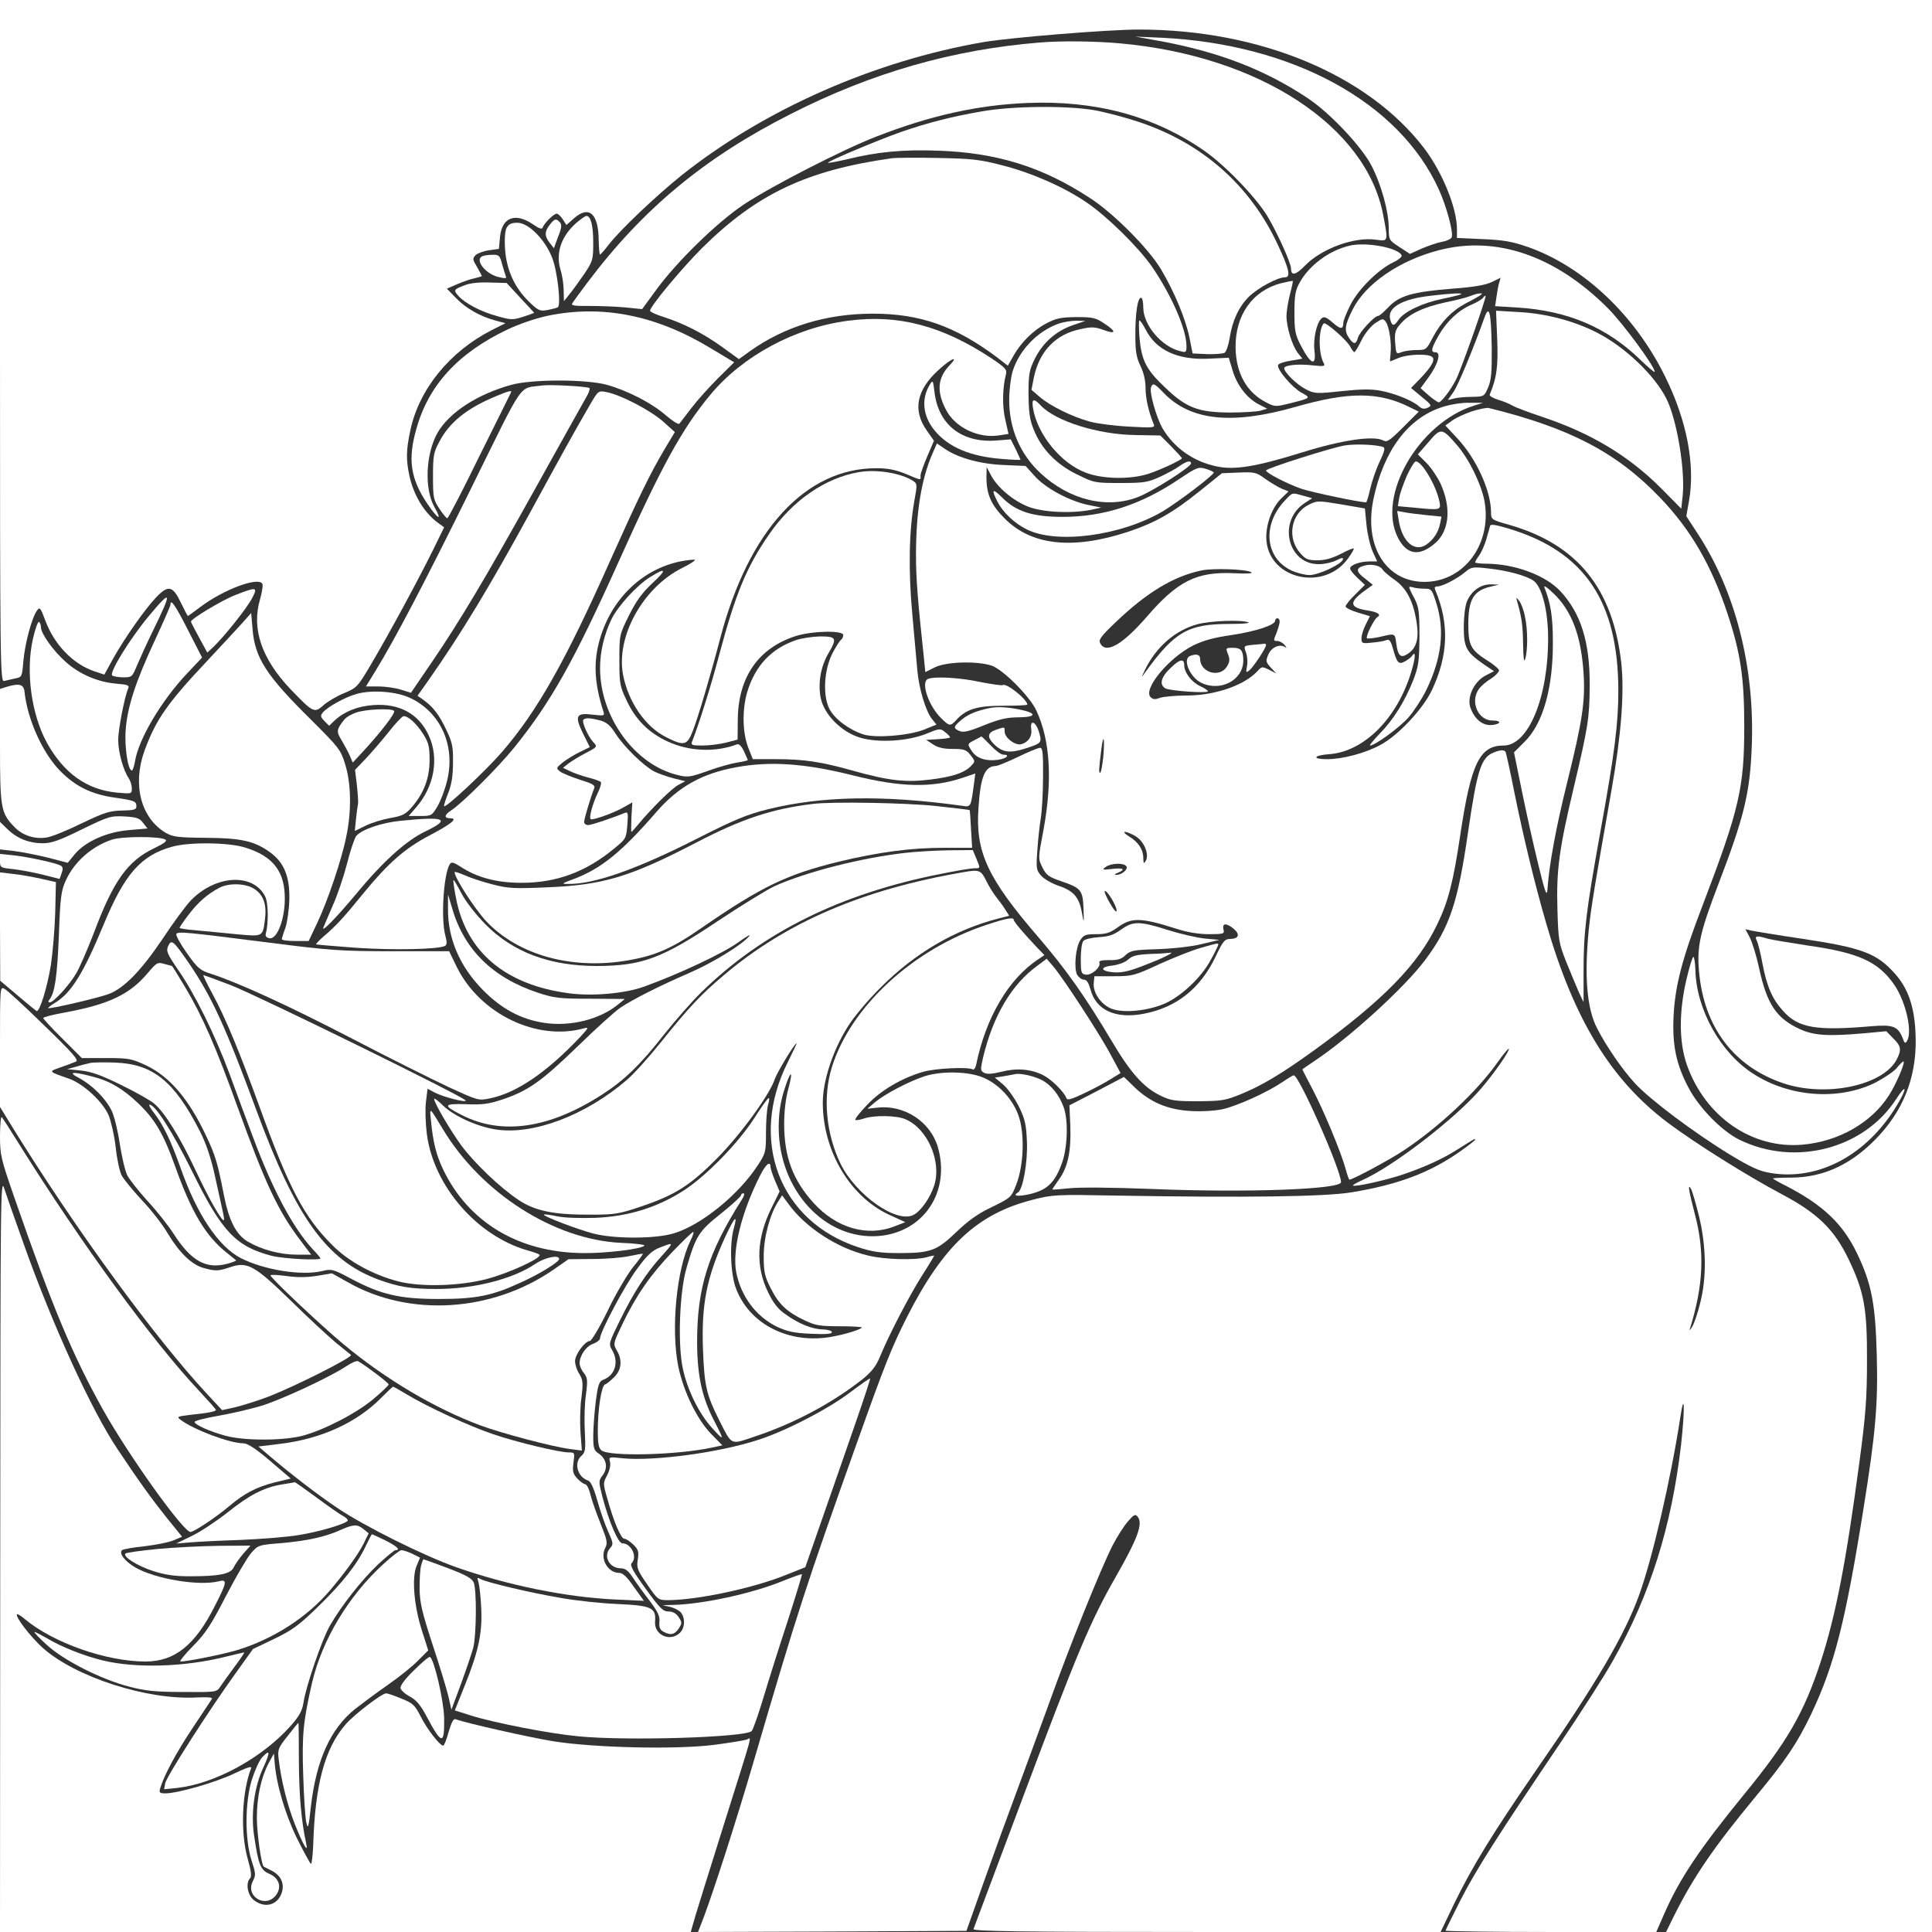 <?xml version="1.0" ?><!DOCTYPE svg  PUBLIC '-//W3C//DTD SVG 20010904//EN'  'http://www.w3.org/TR/2001/REC-SVG-20010904/DTD/svg10.dtd'><svg height="850pt" preserveAspectRatio="xMidYMid meet" version="1.0" viewBox="0 0 850 850" width="850pt" xmlns="http://www.w3.org/2000/svg">
<rect x="0" y="0" width="850" height="850" fill="#333333" stroke="none"/>
<g fill="#ffffff" stroke="none" transform="translate(0,850) scale(0.1,-0.1)">
<path d="M0 6999 c0 -1424 1 -1500 18 -1495 9 2 31 7 48 11 31 6 31 7 37 78 7 77 37 190 60 221 12 17 15 13 36 -43 39 -106 121 -192 215 -224 l45 -15 39 71 c48 86 140 218 190 270 52 54 72 50 107 -23 16 -33 30 -60 32 -60 1 0 26 18 55 40 101 76 253 133 272 102 4 -6 -1 -37 -10 -69 -38 -130 7 -261 134 -395 100 -104 105 -107 146 -70 18 16 59 40 91 53 55 23 59 27 119 129 74 125 205 366 272 502 l48 98 -22 16 c-63 44 -112 123 -131 212 -15 70 -14 112 4 197 38 182 173 348 359 443 l60 30 -45 12 c-67 18 -130 54 -173 99 l-40 41 46 20 c26 11 60 23 77 26 17 4 31 8 31 10 0 1 -10 19 -21 39 -20 33 -21 38 -6 53 9 8 36 18 59 21 l43 6 5 54 c9 85 67 107 145 54 29 -20 40 -23 43 -13 7 19 49 60 61 60 6 0 18 -11 27 -25 l16 -25 35 31 c65 56 106 19 107 -98 1 -35 3 -63 6 -63 3 1 21 21 40 46 50 64 207 213 319 303 365 290 848 503 1329 586 120 20 546 55 683 55 532 0 1009 -199 1256 -524 80 -106 143 -262 143 -354 l0 -39 113 -5 c91 -4 128 -10 200 -35 242 -85 469 -298 602 -568 96 -193 134 -389 106 -549 l-12 -67 47 -72 c169 -256 255 -592 241 -942 -8 -206 -34 -311 -148 -608 -79 -207 -94 -271 -84 -380 21 -245 152 -419 371 -493 187 -63 439 -10 499 105 22 43 19 59 -16 93 l-30 31 -97 -9 c-159 -14 -221 -10 -283 18 -104 48 -145 109 -180 270 -11 51 -29 110 -40 132 l-20 38 25 -6 c14 -3 115 -20 224 -36 266 -40 330 -64 411 -156 55 -63 82 -139 88 -250 11 -180 -42 -331 -158 -458 -116 -126 -243 -187 -391 -187 -43 0 -78 -2 -78 -4 0 -1 28 -18 63 -35 159 -83 245 -165 307 -294 64 -133 81 -221 87 -446 6 -216 -5 -344 -58 -675 -80 -501 -128 -689 -229 -903 -63 -132 -113 -206 -244 -364 -183 -221 -274 -353 -360 -525 l-36 -73 585 0 585 0 0 4250 0 4250 -4250 0 -4250 0 0 -1501z" id="1"/>
<path d="M5095 8321 c264 -48 470 -127 660 -254 96 -64 234 -210 278 -294 44 -84 77 -204 77 -278 0 -50 1 -52 47 -82 l46 -30 51 23 c28 12 68 26 89 30 21 3 41 13 44 20 8 21 -23 137 -57 211 -174 383 -642 639 -1220 667 l-115 5 100 -18z" id="2"/>
<path d="M4575 8313 c-382 -31 -737 -132 -1095 -314 -380 -192 -652 -418 -897 -744 -33 -44 -63 -85 -66 -91 -5 -8 15 -11 71 -10 42 0 113 -2 157 -6 l80 -8 60 82 c92 127 273 303 390 380 123 81 431 239 580 297 239 93 446 139 666 148 299 12 555 -57 774 -208 92 -63 229 -205 281 -290 43 -72 104 -206 104 -231 0 -33 21 -29 63 15 73 74 218 127 313 112 52 -7 52 -8 29 111 -75 390 -546 698 -1155 753 -107 10 -262 12 -355 4z" id="3"/>
<path d="M4320 8010 c-130 -22 -242 -51 -357 -91 -105 -37 -325 -130 -320 -135 2 -2 39 5 83 15 132 33 249 44 404 38 256 -9 456 -71 665 -208 103 -66 259 -223 313 -314 59 -99 108 -218 125 -300 l14 -70 64 -3 c35 -1 70 2 77 6 7 5 17 34 22 65 12 77 40 137 85 182 39 38 125 85 159 85 26 0 17 39 -33 145 -122 261 -332 446 -612 539 -57 19 -144 42 -193 51 -121 21 -360 19 -496 -5z" id="4"/>
<path d="M3925 7804 c-376 -53 -595 -157 -835 -394 -91 -91 -230 -258 -230 -277 0 -5 26 -17 58 -27 88 -28 175 -72 257 -131 l76 -55 47 34 c154 110 338 166 543 166 207 0 362 -55 544 -191 l49 -38 24 42 c33 60 89 115 147 145 42 22 63 26 131 27 71 0 85 -3 122 -28 55 -36 53 -49 -2 -29 -38 14 -54 15 -102 4 -109 -22 -181 -97 -205 -211 l-11 -56 36 -31 c46 -40 144 -88 221 -109 33 -9 111 -19 174 -22 109 -6 114 -5 106 13 -22 54 -35 112 -35 157 0 32 -8 67 -22 96 -18 37 -23 63 -23 136 0 98 10 165 25 165 6 0 10 -19 10 -43 0 -77 81 -173 163 -192 25 -7 27 -5 27 22 0 74 -65 223 -152 350 -59 85 -197 221 -287 282 -98 67 -240 130 -369 163 -104 27 -136 30 -287 33 -93 2 -183 1 -200 -1z" id="5"/>
<path d="M2535 7519 c-66 -59 -91 -132 -69 -206 8 -25 14 -67 14 -92 l1 -46 24 30 c14 17 43 57 65 89 38 57 40 63 40 138 0 77 -11 118 -30 118 -5 0 -25 -14 -45 -31z" id="6"/>
<path d="M2421 7514 c-26 -32 -26 -52 -3 -82 l19 -24 16 44 c21 53 21 62 3 77 -11 9 -18 6 -35 -15z" id="7"/>
<path d="M2229 7498 c-7 -13 -10 -49 -7 -93 6 -91 41 -169 103 -230 43 -42 50 -45 84 -39 20 4 40 9 45 12 15 9 -1 155 -24 216 -31 82 -105 156 -154 156 -26 0 -38 -6 -47 -22z" id="8"/>
<path d="M5937 7419 c-90 -21 -179 -88 -220 -164 -18 -32 -22 -57 -22 -130 0 -79 3 -97 28 -145 44 -85 69 -94 60 -22 -6 52 10 123 31 141 11 10 21 6 49 -18 35 -31 47 -31 47 -1 0 9 14 44 31 78 34 68 122 156 189 188 22 10 38 24 37 29 -10 34 -156 62 -230 44z" id="9"/>
<path d="M6330 7399 c-174 -45 -323 -148 -379 -261 -35 -69 -38 -94 -15 -126 19 -28 30 -28 38 1 6 25 73 97 89 97 6 0 26 18 46 39 47 50 105 67 281 81 96 7 145 16 173 29 l39 19 -6 -21 c-4 -12 -9 -40 -12 -63 l-6 -41 98 -6 c222 -14 394 -87 542 -231 34 -33 62 -56 62 -52 0 24 -137 210 -205 279 -231 232 -493 322 -745 256z" id="10"/>
<path d="M2123 7373 c-36 -14 10 -76 67 -91 31 -8 40 -7 36 1 -3 7 -10 31 -17 55 -10 38 -14 42 -43 41 -17 0 -37 -3 -43 -6z" id="11"/>
<path d="M5636 7254 c-126 -33 -202 -141 -200 -284 2 -113 49 -197 136 -241 36 -19 41 -19 101 -4 96 24 96 24 52 48 -42 24 -108 102 -102 121 2 6 27 15 55 19 l52 9 -20 25 c-25 32 -50 114 -50 163 0 20 7 62 15 94 9 33 14 60 13 60 -2 1 -25 -4 -52 -10z" id="12"/>
<path d="M2047 7246 c-51 -19 -53 -22 -31 -47 30 -34 101 -71 172 -90 60 -17 68 -17 113 -3 27 9 49 17 49 18 0 0 -27 30 -61 66 l-60 65 -72 2 c-44 2 -87 -2 -110 -11z" id="13"/>
<path d="M6296 7199 c-127 -14 -193 -52 -180 -103 8 -32 17 -33 37 -3 23 35 104 74 192 92 44 9 81 18 84 21 6 6 -50 3 -133 -7z" id="14"/>
<path d="M6470 7198 c-14 -6 -65 -19 -114 -29 -96 -21 -160 -52 -197 -97 -20 -23 -24 -37 -21 -79 4 -50 4 -52 29 -42 13 5 43 9 66 9 41 0 43 2 70 54 36 69 85 119 145 151 26 13 54 29 62 34 13 10 13 11 0 10 -8 0 -26 -5 -40 -11z" id="15"/>
<path d="M6525 7190 c-4 -6 -26 -20 -50 -30 -58 -25 -109 -72 -145 -135 -34 -60 -37 -75 -14 -75 26 0 10 -54 -31 -110 l-35 -48 35 -31 c20 -17 40 -31 45 -31 11 0 52 53 76 100 22 43 135 363 130 368 -2 2 -7 -2 -11 -8z" id="16"/>
<path d="M6531 7103 c-47 -132 -115 -297 -136 -327 l-25 -36 28 7 c15 4 51 7 79 7 52 1 53 2 70 41 14 33 17 66 16 178 -3 154 -11 189 -32 130z" id="17"/>
<path d="M2406 7110 c-51 -11 -126 -37 -174 -60 -218 -104 -348 -246 -401 -440 -37 -131 -25 -215 47 -323 48 -72 71 -84 33 -17 -45 80 -38 234 14 326 52 90 176 170 325 211 91 25 328 25 420 0 92 -26 197 -80 258 -133 30 -26 57 -43 61 -38 4 5 28 36 53 69 25 33 78 92 117 131 l71 70 -105 63 c-240 145 -478 192 -719 141z" id="18"/>
<path d="M6587 7009 c5 -118 -2 -173 -33 -245 -2 -6 15 -16 38 -23 24 -7 52 -19 63 -26 12 -7 70 -29 130 -49 216 -72 383 -173 526 -317 l86 -87 6 57 c12 113 -26 338 -72 428 -52 102 -178 223 -300 287 -99 52 -228 87 -348 93 l-101 6 5 -124z" id="19"/>
<path d="M3732 7089 c-234 -30 -465 -155 -607 -326 -126 -152 -215 -315 -405 -738 -195 -434 -296 -613 -456 -812 -72 -89 -231 -248 -280 -279 -30 -20 -31 -34 -3 -34 36 0 5 -25 -94 -77 -106 -56 -180 -121 -288 -253 -88 -108 -118 -141 -173 -188 -21 -18 -37 -35 -35 -37 2 -1 82 -8 178 -15 164 -11 364 -7 390 9 7 5 8 17 1 42 -21 71 -9 273 19 317 7 11 16 9 47 -11 73 -48 159 -71 269 -71 152 0 281 47 405 149 54 44 55 46 60 105 4 51 3 59 -10 54 -50 -21 -148 -54 -162 -54 -10 0 -18 6 -18 14 0 14 30 113 44 147 6 14 -6 21 -61 38 -37 12 -77 28 -88 36 -19 15 -19 16 10 40 17 13 50 34 75 46 l45 22 -29 58 c-39 79 -32 94 40 85 54 -6 55 -6 48 16 -38 119 -43 208 -19 301 48 185 185 321 358 357 32 6 61 9 64 7 3 -3 -23 -20 -58 -37 -171 -87 -289 -300 -258 -468 23 -120 98 -230 191 -276 78 -39 91 -36 116 28 25 65 79 248 121 409 125 475 375 747 686 747 51 0 86 -7 130 -25 72 -30 65 -29 65 -7 0 9 14 48 30 85 l29 68 -31 44 c-64 90 -46 180 53 269 55 50 89 63 47 19 -53 -55 -58 -115 -17 -194 40 -80 145 -130 238 -114 l38 6 -14 62 c-14 58 -13 139 3 201 5 20 -4 29 -63 69 -218 144 -411 195 -631 166z" id="20"/>
<path d="M6050 7078 c-20 -14 -45 -45 -60 -75 -14 -29 -28 -52 -31 -52 -3 -1 -12 11 -19 25 -16 29 -108 109 -116 101 -23 -23 -24 -127 -2 -171 10 -18 7 -19 -51 -13 -63 7 -121 0 -121 -13 0 -18 55 -72 94 -92 39 -20 46 -21 157 -9 84 9 131 10 173 2 63 -12 140 -43 168 -68 13 -12 24 -14 39 -7 20 9 18 12 -26 48 l-47 39 40 41 c52 54 69 86 51 97 -22 14 -107 10 -146 -6 -19 -8 -36 -15 -37 -15 -1 0 0 16 2 35 5 46 -6 118 -21 139 -12 16 -15 15 -47 -6z" id="21"/>
<path d="M4657 7076 c-94 -34 -173 -117 -202 -210 -8 -27 -15 -84 -15 -126 0 -126 48 -238 137 -321 128 -120 296 -160 434 -104 64 26 229 131 229 146 0 15 -20 10 -50 -11 -16 -12 -55 -33 -87 -48 -53 -24 -69 -27 -174 -27 -113 0 -116 1 -191 38 -91 44 -157 113 -190 197 -18 43 -22 76 -23 155 0 90 3 106 28 157 35 70 92 121 166 147 l56 19 -40 1 c-22 0 -57 -6 -78 -13z" id="22"/>
<path d="M5013 7017 c9 -102 29 -142 110 -219 95 -92 147 -112 287 -113 58 0 119 4 135 8 l30 9 -37 19 c-51 26 -96 84 -115 149 l-17 56 -87 -4 c-137 -7 -233 37 -279 129 -11 21 -23 39 -27 39 -3 0 -3 -33 0 -73z" id="23"/>
<path d="M4091 6808 c-39 -63 -31 -139 21 -202 61 -74 157 -114 294 -125 46 -4 84 -5 84 -4 0 1 -10 22 -21 46 l-22 44 -63 -5 c-153 -12 -257 70 -273 216 -6 49 -7 51 -20 30z" id="24"/>
<path d="M2385 6804 c-106 -15 -73 33 -312 -452 -205 -416 -335 -664 -423 -807 l-40 -65 54 0 c29 0 73 -6 99 -14 l45 -14 90 132 c128 188 234 366 460 772 110 198 209 375 221 396 12 20 18 38 14 41 -12 7 -173 16 -208 11z" id="25"/>
<path d="M5064 6796 c-8 -22 24 -135 51 -181 51 -86 136 -146 238 -167 79 -17 174 -1 377 62 173 54 314 75 356 52 16 -9 29 0 87 58 l69 69 -39 19 c-137 69 -269 69 -503 2 -280 -80 -461 -61 -579 60 -42 44 -49 47 -57 26z" id="26"/>
<path d="M2180 6756 c-127 -53 -203 -114 -248 -201 -24 -44 -27 -61 -27 -151 0 -93 2 -103 28 -142 15 -23 31 -42 35 -42 4 0 68 123 141 273 74 149 137 275 139 280 6 11 -9 8 -68 -17z" id="27"/>
<path d="M2592 6713 c-65 -112 -122 -215 -257 -463 -178 -326 -304 -535 -450 -743 l-48 -68 24 -17 c43 -30 71 -66 102 -132 27 -56 31 -75 30 -145 0 -57 -6 -96 -21 -134 -12 -30 -20 -56 -18 -58 8 -8 186 159 254 238 155 179 279 398 480 850 123 274 171 373 236 483 l45 75 -51 46 c-55 49 -189 119 -250 130 -36 7 -36 7 -76 -62z" id="28"/>
<path d="M4545 6703 c20 -116 123 -242 233 -283 74 -28 195 -30 273 -5 53 17 149 62 149 69 0 2 -21 25 -47 52 l-48 48 -110 2 c-164 2 -351 61 -416 130 -32 34 -41 30 -34 -13z" id="29"/>
<path d="M6345 6709 c-150 -48 -257 -191 -302 -403 -44 -207 54 -366 224 -366 174 0 298 167 264 356 -14 74 -68 185 -122 247 -65 75 -70 76 -124 12 l-47 -54 37 -37 c21 -21 48 -61 62 -90 49 -107 40 -208 -22 -263 -70 -61 -126 -53 -165 24 -93 184 92 504 334 580 l41 13 -60 0 c-33 1 -87 -8 -120 -19z" id="30"/>
<path d="M6478 6691 c-31 -10 -70 -28 -87 -40 l-32 -23 53 -57 c84 -90 148 -231 148 -326 0 -31 2 -32 83 -55 297 -86 453 -279 490 -607 14 -128 0 -314 -42 -553 -75 -426 -91 -522 -101 -619 -20 -206 -9 -348 37 -436 40 -78 110 -180 166 -241 65 -71 261 -218 415 -312 97 -59 133 -75 184 -83 210 -34 422 80 553 297 47 78 45 102 -3 28 -142 -219 -446 -298 -690 -178 -77 38 -178 141 -224 230 -54 103 -71 186 -65 314 7 134 37 251 129 490 161 422 182 515 182 785 0 212 -16 322 -74 496 -70 211 -161 368 -295 508 -191 200 -398 308 -755 396 -8 2 -40 -4 -72 -14z" id="31"/>
<path d="M4101 6501 c-48 -112 -71 -257 -71 -443 0 -101 7 -195 36 -464 l5 -51 42 21 c50 25 187 29 251 7 49 -17 166 -134 195 -196 62 -132 72 -307 32 -526 -24 -125 -24 -127 -5 -165 17 -34 27 -42 83 -61 87 -30 95 -39 98 -120 2 -67 2 -68 -7 -19 -12 68 -36 96 -100 118 -30 10 -66 30 -79 45 -22 25 -23 32 -17 113 3 47 10 110 15 140 5 30 10 112 10 183 1 104 -2 127 -13 127 -8 0 -52 -18 -97 -40 -46 -22 -90 -40 -98 -40 -48 -1 -67 -46 -76 -183 -14 -195 38 -309 265 -572 121 -141 205 -260 321 -455 83 -140 140 -204 214 -240 45 -22 63 -25 165 -25 106 1 121 3 191 32 91 37 179 90 319 191 304 220 460 379 544 557 48 99 70 186 101 394 47 313 85 391 190 391 109 0 197 211 196 474 0 118 -27 225 -64 251 -31 22 -114 45 -199 54 -68 8 -75 7 -102 -16 -36 -30 -100 -63 -122 -63 -12 0 -14 -5 -9 -17 62 -147 57 -287 -16 -441 -40 -83 -149 -199 -227 -240 -67 -36 -165 -62 -234 -62 -68 0 -59 17 10 22 153 11 299 157 361 362 19 63 21 97 3 70 -4 -6 -18 -17 -31 -24 -28 -15 -35 -7 -53 58 -9 32 -16 41 -28 36 -8 -4 -36 -9 -62 -11 -45 -5 -48 -4 -48 19 0 13 8 40 19 61 l18 36 -53 16 c-30 9 -54 21 -54 27 0 6 19 30 43 53 l42 42 -32 30 c-18 17 -33 35 -33 42 0 15 43 31 85 31 l34 0 -20 44 c-11 25 -23 77 -27 117 l-7 72 -104 18 c-103 17 -106 17 -144 -2 -78 -40 -96 -146 -36 -213 23 -27 34 -31 76 -31 33 0 64 9 102 28 29 16 55 26 57 24 2 -2 -9 -22 -26 -45 -104 -143 -341 -92 -358 77 -6 65 21 143 63 186 l34 33 -30 12 c-16 7 -49 27 -72 43 -39 29 -47 31 -117 28 l-74 -3 -97 -78 c-119 -96 -197 -140 -314 -179 -245 -81 -427 -61 -545 58 -60 60 -80 107 -80 182 l1 44 19 -36 c28 -54 100 -114 166 -139 64 -24 187 -30 274 -13 l45 10 -60 12 c-83 18 -188 75 -234 128 l-39 43 -93 4 c-105 4 -202 31 -260 70 l-37 25 -21 -48z m1403 -518 c11 -6 -15 -8 -73 -5 -166 8 -250 -34 -386 -192 -107 -123 -179 -164 -204 -117 -9 16 1 30 68 94 136 130 253 201 376 227 48 11 196 6 219 -7z m1046 -66 c-68 -18 -90 -58 -90 -162 0 -95 10 -114 85 -162 25 -15 47 -34 50 -41 2 -6 -13 -23 -34 -37 -22 -13 -46 -34 -55 -47 -39 -55 -3 -138 60 -138 21 0 33 -4 29 -10 -3 -5 -21 -10 -39 -10 -37 0 -70 29 -87 77 -16 47 17 115 67 141 l37 19 -46 31 c-76 53 -87 73 -87 164 0 44 6 93 14 112 19 46 61 76 105 75 l36 -1 -45 -11z m159 -129 c13 -56 13 -151 1 -188 -5 -17 -8 4 -9 65 -1 83 -6 118 -25 185 -7 24 -6 24 8 6 8 -10 20 -40 25 -68z m-1079 -23 c0 -9 -7 -31 -14 -50 -14 -33 -14 -35 3 -35 10 0 25 -8 32 -17 11 -13 11 -15 1 -9 -24 14 -59 -3 -72 -34 -12 -28 -11 -33 11 -57 l24 -26 -31 16 c-30 15 -33 15 -50 -4 -58 -64 -188 -109 -314 -109 -49 0 -101 -5 -116 -10 -21 -8 -31 -8 -42 3 -34 35 79 172 187 227 45 22 91 35 169 46 107 16 192 44 192 63 0 6 5 11 10 11 6 0 10 -7 10 -15z m-138 -3 c10 -4 -26 -7 -80 -7 -186 0 -244 -34 -375 -215 -17 -24 -17 -24 -1 10 49 103 135 178 234 204 57 15 192 20 222 8z m-638 -591 c-4 -39 -10 -71 -14 -71 -6 0 -6 15 6 108 9 71 15 41 8 -37z m142 -350 c38 -23 61 -80 45 -108 -9 -15 -10 -13 -11 12 0 37 -22 71 -64 96 -17 10 -24 19 -16 19 8 0 29 -9 46 -19z m-40 -133 c8 -13 -22 -38 -45 -37 -10 0 -7 4 7 9 36 15 25 23 -25 17 -43 -5 -46 -4 -28 9 23 17 81 19 91 2z m-56 -159 c11 -21 16 -39 10 -39 -8 0 -50 74 -50 87 0 13 23 -15 40 -48z m272 -114 c52 -17 102 -25 148 -25 62 0 68 2 63 19 -7 29 10 32 42 7 32 -26 27 -46 -13 -47 -24 0 -32 -10 -65 -80 -67 -139 -171 -221 -314 -249 -124 -24 -211 15 -235 106 -9 31 -17 44 -30 44 -9 0 -22 10 -29 21 -15 29 -7 121 14 153 15 23 24 26 70 26 43 0 61 6 93 29 61 45 102 45 256 -4z" id="32"/>
<path d="M5513 5663 c-41 -4 -42 -4 -31 -34 6 -17 8 -44 4 -61 -5 -28 -4 -29 11 -17 18 15 73 98 73 111 0 4 -3 7 -7 6 -5 -1 -27 -3 -50 -5z" id="33"/>
<path d="M5403 5621 c9 -23 7 -34 -6 -55 -33 -50 -117 -24 -117 36 0 18 -16 23 -44 12 -35 -13 -1 -94 49 -118 85 -41 185 12 185 98 0 43 -10 56 -45 56 -33 0 -33 -1 -22 -29z" id="34"/>
<path d="M5151 5562 c-44 -41 -52 -75 -23 -91 20 -10 178 -22 186 -13 3 3 -12 13 -33 23 -38 17 -71 60 -71 93 0 30 -20 26 -59 -12z" id="35"/>
<path d="M4932 4410 c-32 -23 -55 -31 -97 -33 -31 -2 -61 -9 -68 -16 -7 -7 -12 -40 -12 -79 0 -61 2 -67 22 -70 25 -4 67 33 60 52 -4 9 9 12 43 12 37 -1 54 4 72 22 22 20 36 23 139 26 65 2 148 11 194 22 l80 19 -66 6 c-36 4 -109 21 -163 38 -122 39 -152 39 -204 1z" id="36"/>
<path d="M5280 4329 c-35 -10 -116 -42 -180 -71 -110 -51 -119 -53 -200 -53 l-85 0 -3 -30 c-4 -42 31 -93 76 -112 48 -20 147 -13 225 17 75 28 173 118 215 199 18 32 32 62 32 65 0 8 -3 7 -80 -15z" id="37"/>
<path d="M5060 4303 c-59 -3 -79 -8 -97 -25 -13 -12 -41 -22 -68 -26 -59 -6 -54 -26 8 -30 35 -2 70 6 139 34 81 31 133 58 103 52 -6 -1 -44 -4 -85 -5z" id="38"/>
<path d="M5915 6540 c-62 -11 -345 -101 -345 -110 0 -11 94 -59 157 -81 46 -15 253 -59 283 -59 3 0 11 26 18 58 7 31 25 85 41 119 22 45 26 63 17 66 -29 11 -124 15 -171 7z" id="39"/>
<path d="M6190 6408 c-15 -35 -31 -79 -34 -99 l-6 -36 67 -6 c122 -12 123 -12 116 26 -14 70 -77 177 -104 177 -6 0 -23 -28 -39 -62z" id="40"/>
<path d="M5189 6393 c-169 -114 -333 -167 -514 -167 -132 0 -204 23 -266 85 -43 43 -49 37 -20 -19 24 -47 74 -94 128 -121 132 -66 413 -29 598 79 67 40 224 159 225 171 0 3 -15 10 -34 16 -33 10 -39 8 -117 -44z" id="41"/>
<path d="M3780 6423 c-149 -25 -294 -125 -397 -275 -98 -142 -146 -257 -218 -526 -37 -141 -93 -317 -120 -384 -6 -16 -1 -18 46 -18 30 0 76 6 104 13 l50 13 1 90 c2 186 92 314 256 366 75 23 208 25 208 4 0 -8 -5 -18 -10 -21 -6 -4 -22 -30 -37 -58 -38 -74 -44 -186 -14 -246 23 -44 85 -91 149 -112 52 -17 196 -6 265 20 l57 23 -20 25 c-27 34 -57 133 -64 213 -3 36 -13 146 -22 245 -18 193 -15 369 9 503 13 71 13 74 -7 87 -54 34 -159 51 -236 38z" id="42"/>
<path d="M5653 6298 c-102 -108 -87 -255 31 -309 23 -10 57 -19 77 -19 40 0 140 47 147 68 3 10 -4 9 -28 -3 -18 -9 -52 -17 -76 -17 -140 -3 -185 192 -62 270 l31 20 -39 11 c-51 14 -46 16 -81 -21z" id="43"/>
<path d="M6154 6209 c15 -92 69 -139 120 -106 32 22 54 54 62 94 l6 30 -69 7 c-37 4 -81 9 -97 13 l-29 5 7 -43z" id="44"/>
<path d="M6556 6187 c-2 -7 -9 -32 -16 -57 -7 -25 -21 -57 -31 -72 -11 -14 -19 -29 -19 -32 0 -3 21 -6 48 -6 127 -1 260 -50 327 -121 90 -97 130 -223 129 -414 -1 -144 -6 -178 -69 -445 -65 -273 -78 -366 -73 -539 4 -139 6 -150 40 -236 20 -49 45 -109 55 -132 l20 -42 0 137 c0 169 11 264 73 607 64 353 80 480 80 628 -1 391 -148 609 -478 710 -59 18 -84 22 -86 14z" id="45"/>
<path d="M6001 6011 c-37 -10 -36 -26 4 -56 l35 -28 -39 -28 c-68 -50 -63 -73 17 -85 44 -7 60 -18 42 -29 -15 -9 -53 -86 -46 -93 4 -3 29 0 57 6 68 16 66 17 72 -29 7 -55 20 -66 50 -46 40 26 51 68 39 143 -15 91 -45 148 -98 184 -24 17 -47 37 -51 44 -10 18 -51 27 -82 17z" id="46"/>
<path d="M2860 5961 c-58 -36 -142 -128 -170 -186 -32 -67 -50 -142 -50 -215 0 -215 153 -425 342 -470 44 -11 55 -9 131 18 46 17 104 33 130 37 26 4 47 9 47 11 0 2 -8 19 -17 39 -11 23 -22 34 -31 30 -95 -36 -211 -31 -305 13 -83 38 -141 96 -180 180 -30 63 -32 74 -32 178 0 110 0 111 42 196 32 64 58 100 103 142 66 61 62 72 -10 27z" id="47"/>
<path d="M6795 5915 c28 -71 37 -130 37 -240 1 -201 -43 -357 -123 -437 l-48 -48 34 -167 c19 -93 51 -238 72 -323 30 -124 38 -147 41 -115 7 108 38 276 87 473 67 270 80 358 72 481 -11 165 -52 274 -133 351 -28 27 -44 37 -39 25z" id="48"/>
<path d="M6200 5916 c0 -4 10 -26 23 -49 19 -37 22 -56 22 -167 -1 -112 -4 -132 -28 -194 -37 -93 -87 -173 -147 -234 -28 -29 -47 -52 -42 -52 21 0 131 80 170 125 23 27 58 80 77 119 67 138 82 260 45 380 -20 64 -22 66 -55 66 -18 0 -40 3 -49 6 -9 3 -16 3 -16 0z" id="49"/>
<path d="M1035 5882 c-61 -24 -195 -105 -195 -117 0 -2 16 -34 36 -70 l36 -66 25 23 c47 44 150 173 172 216 26 50 21 51 -74 14z" id="50"/>
<path d="M655 5790 c-84 -101 -177 -252 -161 -262 6 -4 28 -8 49 -8 37 0 39 2 60 53 12 28 43 97 70 152 86 176 83 186 -18 65z" id="51"/>
<path d="M750 5840 c0 -6 -31 -76 -69 -158 -84 -180 -121 -293 -128 -393 -6 -74 10 -179 27 -179 4 0 10 18 14 41 16 98 116 266 228 385 l67 71 -62 121 c-56 110 -77 140 -77 112z" id="52"/>
<path d="M1066 5759 c-22 -24 -90 -98 -152 -164 -179 -190 -229 -262 -279 -400 -53 -148 -15 -294 94 -359 32 -18 52 -21 176 -22 156 -1 214 -14 282 -63 63 -45 88 -108 86 -207 -1 -45 -9 -101 -17 -125 -9 -24 -16 -47 -16 -51 0 -5 27 -8 59 -8 l59 0 37 78 c46 96 109 282 129 384 23 110 21 231 -5 314 -20 66 -27 74 -149 196 -200 197 -249 274 -259 402 l-6 69 -39 -44z" id="53"/>
<path d="M145 5690 c-33 -144 -7 -334 62 -459 75 -134 175 -205 306 -218 66 -6 67 -6 67 18 0 14 -6 33 -13 44 -25 36 -47 117 -47 169 0 47 28 190 44 227 6 14 -2 17 -51 21 -83 7 -164 42 -224 96 -56 50 -109 125 -109 153 0 10 -4 20 -8 23 -5 3 -17 -30 -27 -74z" id="54"/>
<path d="M3500 5683 c-107 -37 -177 -112 -212 -226 -24 -81 -22 -185 7 -254 l17 -43 102 0 c122 0 197 -11 336 -50 160 -45 234 -53 341 -40 99 12 153 30 182 61 18 19 18 20 -3 47 -19 24 -29 27 -79 27 -40 0 -65 6 -86 20 l-30 20 53 3 c28 2 52 5 52 8 0 3 -10 14 -22 23 -21 17 -24 17 -82 -7 -82 -33 -209 -41 -290 -18 -82 24 -159 100 -175 174 -13 64 -1 139 34 198 39 67 35 74 -37 74 -35 -1 -83 -8 -108 -17z" id="55"/>
<path d="M4083 5513 c-33 -13 1 -116 56 -171 38 -38 42 -38 67 -11 44 49 92 64 207 64 59 0 107 2 107 5 -2 24 -92 96 -108 86 -5 -3 -50 4 -102 14 -87 19 -199 25 -227 13z" id="56"/>
<path d="M32 5479 l-32 -10 0 -250 c0 -276 4 -296 63 -357 36 -38 92 -56 145 -46 20 3 89 31 152 62 100 48 123 55 178 56 51 1 62 4 62 18 0 23 -7 26 -96 39 -100 14 -171 48 -239 117 -77 78 -144 226 -157 347 -3 34 -22 40 -76 24z" id="57"/>
<path d="M1569 5447 c-51 -14 -128 -57 -149 -82 -11 -14 -10 -19 7 -37 l21 -21 24 23 c42 39 100 63 171 68 114 8 199 -38 243 -133 47 -100 25 -226 -56 -318 l-32 -37 51 0 c49 0 51 1 76 43 14 24 33 74 42 112 38 153 -28 301 -162 364 -60 29 -169 37 -236 18z" id="58"/>
<path d="M4345 5383 c-53 -12 -88 -27 -115 -50 -36 -30 -37 -37 -9 -49 17 -8 42 -2 108 25 67 27 101 35 152 35 82 1 82 19 2 35 -57 11 -101 13 -138 4z" id="59"/>
<path d="M1567 5365 c-21 -7 -45 -21 -53 -32 -34 -43 -35 -51 -11 -90 12 -21 29 -51 36 -68 l13 -30 51 55 c74 81 137 162 131 172 -8 13 -125 8 -167 -7z" id="60"/>
<path d="M1708 5277 c-32 -40 -78 -93 -102 -118 l-44 -46 8 -66 c4 -37 7 -75 5 -85 -2 -9 -6 -40 -9 -68 l-5 -50 47 23 c26 13 75 28 109 34 53 9 68 17 94 47 53 61 79 127 79 208 0 60 -4 76 -29 116 -29 45 -66 79 -86 77 -5 0 -36 -32 -67 -72z" id="61"/>
<path d="M2567 5334 c-9 -9 20 -74 43 -99 19 -20 19 -21 -33 -48 -29 -15 -63 -36 -76 -46 l-24 -19 29 -14 c16 -8 52 -21 79 -28 28 -7 53 -16 58 -20 4 -3 -1 -24 -12 -46 -24 -50 -41 -113 -32 -118 9 -6 106 29 148 54 l35 20 -4 -65 c-1 -36 -2 -65 0 -65 2 0 15 15 30 33 58 70 149 160 177 174 l30 16 -53 13 c-29 8 -67 21 -84 30 -46 24 -132 108 -169 165 -23 37 -40 51 -67 59 -42 11 -66 13 -75 4z" id="62"/>
<path d="M4537 5293 c5 -32 -12 -58 -43 -67 -26 -8 -74 28 -74 55 0 22 2 22 -39 8 -37 -13 -39 -32 -7 -64 36 -35 69 -40 134 -19 76 24 77 26 63 74 -14 46 -40 56 -34 13z" id="63"/>
<path d="M4288 5244 c-33 -17 -33 -17 -12 -49 20 -31 62 -45 113 -38 40 5 58 23 24 23 -9 0 -33 18 -54 40 -21 22 -40 40 -41 40 -2 -1 -15 -8 -30 -16z" id="64"/>
<path d="M6571 5189 c-55 -22 -72 -76 -112 -349 -45 -312 -81 -420 -190 -565 -90 -120 -331 -340 -486 -443 -29 -19 -53 -36 -53 -37 0 -2 20 -40 44 -86 48 -91 125 -275 146 -351 7 -27 15 -48 17 -48 14 0 178 88 238 128 157 104 325 262 415 390 24 34 46 60 48 58 6 -7 -61 -104 -120 -173 -111 -131 -387 -344 -524 -405 -25 -11 -44 -22 -41 -24 7 -7 148 24 223 50 96 33 172 68 235 108 76 48 79 50 79 44 0 -3 -28 -25 -62 -49 -135 -96 -276 -149 -483 -183 -118 -19 -463 -24 -1040 -14 -257 5 -274 4 -360 -18 -245 -62 -395 -202 -555 -517 -68 -135 -97 -208 -217 -545 -227 -636 -263 -746 -462 -1426 -72 -246 -169 -546 -214 -667 l-26 -67 590 2 591 3 78 220 c43 121 106 294 140 385 34 91 99 269 145 395 90 251 224 584 279 694 20 39 50 86 68 107 28 32 33 34 44 20 23 -31 -1 -95 -98 -265 -110 -192 -170 -335 -404 -959 -119 -317 -219 -583 -221 -589 -4 -10 205 -13 1025 -13 l1030 0 59 123 c80 165 173 316 367 597 259 374 383 585 447 761 58 159 140 511 181 779 19 129 22 45 4 -117 -42 -359 -135 -657 -299 -948 -33 -60 -138 -224 -232 -363 -278 -412 -369 -555 -439 -691 -36 -71 -66 -132 -66 -135 0 -3 209 -6 464 -6 l463 0 34 78 c68 156 156 287 352 527 191 233 263 358 337 583 67 206 112 439 171 882 27 201 33 280 33 440 1 233 -12 306 -81 450 -63 131 -137 203 -294 286 -156 83 -379 223 -502 315 -251 189 -413 455 -535 879 -49 168 -99 375 -138 567 -19 97 -38 181 -40 185 -7 10 -23 9 -53 -3z m904 -2040 c32 -132 34 -271 5 -382 -10 -42 -26 -89 -35 -104 -9 -15 -14 -19 -10 -9 59 191 66 336 22 503 -28 107 -33 140 -17 112 5 -9 21 -63 35 -120z" id="65"/>
<path d="M3242 5125 c-152 -27 -257 -86 -353 -196 -154 -178 -245 -251 -364 -296 -54 -20 -57 -22 -27 -22 115 -2 303 64 572 201 162 82 214 104 310 128 236 58 506 63 852 15 40 -6 39 -8 53 96 l6 46 -56 -19 c-134 -45 -272 -42 -480 10 -210 53 -363 64 -513 37z" id="66"/>
<path d="M3575 4963 c-180 -22 -312 -66 -510 -169 -294 -153 -412 -188 -660 -198 -142 -6 -169 -5 -238 13 -43 11 -98 29 -122 40 -25 11 -45 17 -45 14 0 -25 88 -161 139 -216 142 -150 378 -215 625 -172 121 21 194 53 326 145 260 179 372 233 600 289 175 42 317 61 462 61 l125 0 -5 83 c-2 45 -5 83 -6 83 0 1 -67 9 -149 18 -132 14 -457 20 -542 9z" id="67"/>
<path d="M360 4851 c-99 -49 -134 -61 -172 -61 -60 0 -113 21 -155 62 l-33 32 0 -61 0 -60 61 -7 c33 -4 100 -17 149 -29 l88 -23 31 38 c47 56 141 98 239 106 l81 7 -19 24 c-15 21 -28 26 -82 29 -60 3 -69 1 -188 -57z" id="68"/>
<path d="M1764 4889 c-84 -8 -172 -38 -197 -67 -7 -10 -26 -64 -40 -121 -15 -58 -43 -141 -63 -185 -19 -45 -38 -88 -41 -96 -11 -27 57 43 143 146 118 143 219 234 303 275 117 56 92 68 -105 48z" id="69"/>
<path d="M493 4806 c-89 -29 -167 -98 -204 -181 -20 -43 -24 -75 -30 -240 -7 -179 -18 -254 -41 -282 -7 -9 -7 -13 1 -13 17 0 86 76 116 127 15 25 49 104 77 176 87 233 150 320 268 376 42 20 57 32 48 37 -23 15 -190 15 -235 0z" id="70"/>
<path d="M758 4775 c-138 -38 -210 -120 -303 -345 -88 -212 -141 -297 -210 -340 -20 -12 -35 -24 -33 -25 5 -6 222 45 267 62 68 26 143 104 236 242 46 70 103 147 125 170 109 112 273 121 326 18 15 -28 16 -118 3 -167 -2 -9 4 -16 17 -18 33 -5 67 83 67 173 1 120 -51 188 -174 226 -72 23 -246 25 -321 4z" id="71"/>
<path d="M3985 4748 c-191 -21 -439 -84 -578 -147 -34 -16 -146 -85 -250 -154 -245 -164 -332 -196 -530 -197 -208 0 -369 60 -491 183 -41 42 -86 99 -105 135 -18 35 -34 62 -36 60 -2 -2 3 -37 11 -78 45 -238 217 -383 497 -420 103 -14 247 -1 330 29 153 55 348 147 412 193 39 28 61 41 50 28 -34 -39 -158 -115 -261 -160 -136 -59 -250 -117 -304 -153 -25 -17 -109 -93 -187 -169 -161 -156 -218 -196 -329 -234 -66 -22 -92 -25 -165 -22 -99 3 -102 -5 -17 -48 177 -90 386 -59 618 91 95 61 169 132 272 264 51 64 124 147 163 185 270 264 612 434 1053 521 68 14 135 25 148 25 28 0 28 -2 9 44 l-15 36 -108 -1 c-59 -1 -143 -6 -187 -11z" id="72"/>
<path d="M0 4713 c0 -30 1 -31 60 -37 33 -4 92 -15 131 -25 l71 -18 9 25 c7 18 6 28 -3 33 -19 12 -140 38 -208 46 l-60 6 0 -30z" id="73"/>
<path d="M4240 4663 c-444 -76 -780 -220 -1055 -453 -102 -86 -157 -145 -277 -295 -53 -66 -120 -141 -150 -166 -182 -157 -414 -244 -578 -218 -82 13 -184 59 -233 107 -20 20 -37 32 -37 27 0 -17 73 -141 120 -205 58 -78 170 -185 251 -239 73 -49 157 -66 319 -65 106 0 123 3 224 37 147 50 213 92 331 211 104 105 232 281 254 349 11 31 87 157 96 157 1 0 -16 -37 -39 -83 -173 -344 -37 -700 309 -814 64 -21 100 -26 180 -26 140 0 166 10 253 93 52 50 95 81 157 110 83 41 84 42 106 98 34 87 38 228 9 307 -29 78 -97 146 -170 170 -68 22 -173 22 -242 0 -68 -22 -173 -77 -218 -114 l-34 -29 45 5 c118 13 232 -62 265 -173 57 -197 -62 -376 -261 -392 -236 -18 -439 202 -439 478 0 59 7 107 22 157 28 92 45 105 21 15 -12 -42 -19 -100 -19 -157 0 -145 39 -248 130 -348 100 -110 235 -149 354 -103 l49 19 -72 33 c-172 80 -291 281 -291 493 0 94 43 227 108 331 25 42 89 118 142 171 153 155 332 260 527 309 l43 11 -17 27 c-9 15 -27 39 -39 54 -12 15 -33 48 -45 73 -23 47 -31 50 -99 38z" id="74"/>
<path d="M0 4424 l1 -239 77 -65 c42 -36 79 -66 83 -68 13 -6 47 104 63 203 8 55 17 159 19 232 l3 132 -66 15 c-36 8 -91 18 -122 21 l-58 7 0 -238z" id="75"/>
<path d="M965 4594 c-52 -27 -94 -64 -135 -118 -22 -29 -40 -55 -40 -58 0 -3 33 -8 73 -11 39 -4 119 -11 176 -17 120 -11 117 -13 127 68 8 65 -8 107 -50 133 -38 23 -110 25 -151 3z" id="76"/>
<path d="M1971 4505 c-2 -133 52 -258 154 -361 82 -83 166 -128 268 -144 116 -18 248 15 329 83 l27 22 -152 1 c-137 0 -160 3 -232 27 -198 66 -324 190 -376 372 l-18 60 0 -60z" id="77"/>
<path d="M4340 4431 c-322 -106 -597 -359 -680 -626 -41 -131 -26 -292 38 -425 68 -138 247 -264 321 -225 32 16 73 74 91 129 34 105 -29 251 -127 292 -39 17 -138 18 -182 3 -18 -6 -35 -9 -38 -6 -3 3 20 33 52 66 60 64 152 118 245 145 53 16 200 23 220 11 5 -3 12 7 15 22 43 208 143 378 275 464 l25 17 -32 33 c-58 61 -103 114 -103 122 0 13 -33 7 -120 -22z" id="78"/>
<path d="M776 4391 c-4 -5 17 -43 46 -84 48 -68 58 -76 108 -92 118 -38 347 -143 620 -285 157 -82 346 -176 420 -211 135 -62 135 -62 187 -51 116 24 248 114 393 267 39 42 42 47 20 41 -208 -58 -458 63 -560 269 l-34 70 -251 0 c-228 0 -275 4 -535 37 -371 47 -407 51 -414 39z" id="79"/>
<path d="M7729 4362 c5 -10 17 -55 25 -101 20 -103 43 -156 91 -209 67 -75 146 -88 388 -67 96 8 118 0 139 -55 7 -20 11 -22 18 -10 25 40 -5 172 -55 246 -71 103 -156 142 -381 174 -78 12 -157 25 -176 30 -50 15 -60 13 -49 -8z" id="80"/>
<path d="M740 4338 c-10 -22 -5 -34 45 -107 74 -107 160 -282 225 -456 28 -77 74 -201 102 -275 86 -231 175 -399 262 -494 20 -21 36 -40 36 -42 0 -11 -164 -2 -215 11 -158 41 -220 108 -349 370 -86 174 -163 295 -188 295 -5 0 4 -17 20 -37 40 -52 73 -119 117 -243 72 -204 166 -344 264 -395 102 -52 266 -79 359 -57 41 10 48 8 125 -33 133 -71 216 -90 387 -90 164 0 235 14 360 72 85 38 170 91 170 104 0 20 -62 7 -104 -21 -100 -68 -271 -111 -436 -111 -113 0 -166 9 -257 42 -226 85 -359 269 -533 739 -138 374 -199 507 -302 657 -65 94 -74 102 -88 71z" id="81"/>
<path d="M7419 4188 c-33 -143 -32 -276 3 -374 81 -228 287 -370 509 -350 158 14 302 96 379 216 32 49 75 150 64 150 -3 0 -17 -13 -30 -30 -14 -16 -58 -45 -97 -65 -160 -77 -373 -62 -532 40 -145 92 -252 284 -256 457 -1 32 -5 58 -9 58 -4 0 -18 -46 -31 -102z" id="82"/>
<path d="M4565 4252 c-114 -82 -196 -221 -240 -405 -12 -53 -12 -58 5 -67 13 -7 36 -5 77 5 66 17 129 12 184 -16 35 -18 92 -74 101 -101 4 -10 23 -4 78 22 40 19 93 47 116 62 l44 27 -42 78 c-46 88 -211 341 -254 391 l-29 34 -40 -30z" id="83"/>
<path d="M650 4219 c-80 -95 -172 -138 -367 -174 -51 -9 -93 -20 -93 -24 0 -3 38 -45 85 -91 l85 -85 108 0 c99 0 112 -3 174 -32 106 -50 191 -151 268 -317 38 -81 48 -115 75 -254 22 -112 54 -175 106 -205 62 -36 142 -57 215 -57 l63 0 -49 65 c-97 128 -152 246 -275 585 -94 261 -155 401 -230 526 -31 52 -57 94 -58 94 -1 0 -16 4 -34 9 -30 9 -34 6 -73 -40z" id="84"/>
<path d="M935 4127 c58 -107 119 -255 207 -497 129 -357 196 -485 320 -608 70 -71 178 -130 288 -159 100 -26 269 -22 392 10 98 26 246 94 231 107 -4 4 -28 12 -53 19 -222 64 -412 283 -442 511 -6 47 -8 111 -4 142 l7 58 32 -17 c36 -19 137 -45 136 -35 -2 14 -918 463 -1032 507 -65 25 -120 45 -122 45 -3 0 15 -37 40 -83z" id="85"/>
<path d="M0 3895 l0 -265 57 -93 c275 -445 626 -925 855 -1171 l65 -70 59 13 c32 8 97 28 144 46 117 45 375 175 364 184 -5 4 -36 29 -69 56 -33 28 -121 109 -195 182 -159 155 -192 173 -264 149 -55 -19 -68 -19 -119 -5 -53 14 -107 67 -157 149 -22 39 -74 106 -115 149 -40 43 -81 93 -90 110 -9 18 -21 74 -26 124 -6 51 -20 113 -31 140 -26 60 -110 138 -174 161 -94 33 -91 31 -38 50 27 9 57 21 67 25 16 5 -8 33 -138 159 -86 84 -165 157 -176 162 -19 10 -19 4 -19 -255z" id="86"/>
<path d="M400 3824 c-14 -3 -43 -10 -65 -17 l-40 -11 62 -6 c46 -5 90 -21 177 -64 64 -31 129 -68 145 -82 46 -39 112 -145 182 -294 58 -124 116 -226 124 -218 2 2 -1 21 -6 43 -5 22 -20 91 -34 154 -17 77 -38 140 -66 195 -112 219 -206 295 -372 301 -45 2 -93 1 -107 -1z" id="87"/>
<path d="M348 3757 c58 -31 116 -89 143 -143 12 -25 28 -91 36 -147 9 -56 23 -118 33 -138 10 -19 51 -71 91 -115 40 -43 91 -108 114 -144 76 -118 142 -155 235 -130 23 6 40 13 39 15 -2 2 -21 17 -41 33 -93 74 -155 177 -228 382 -50 140 -88 205 -160 274 -69 66 -128 101 -205 120 -87 23 -109 20 -57 -7z" id="88"/>
<path d="M4465 3774 c-5 -1 -28 -5 -49 -9 l-39 -6 36 -30 c20 -17 50 -59 69 -96 27 -55 33 -79 36 -155 4 -88 -17 -210 -39 -224 -27 -16 -1 -20 54 -7 74 18 107 49 138 133 25 65 30 185 10 245 -19 56 -56 102 -99 124 -36 18 -97 31 -117 25z" id="89"/>
<path d="M5640 3738 c-67 -45 -198 -104 -261 -118 -32 -7 -93 -11 -140 -8 -102 6 -178 38 -248 105 l-46 45 -120 -63 -120 -62 4 -91 c4 -111 -11 -182 -50 -235 -16 -23 -29 -42 -29 -44 0 -2 33 1 73 5 43 5 191 4 365 -3 415 -17 832 -2 832 30 0 53 -186 473 -208 470 -4 0 -27 -14 -52 -31z" id="90"/>
<path d="M3320 3583 c-69 -109 -212 -256 -311 -320 -116 -75 -244 -115 -390 -121 -68 -2 -138 0 -169 7 -29 6 -55 10 -57 7 -6 -6 145 -64 217 -83 92 -24 275 -24 355 1 120 36 284 169 368 298 36 54 37 60 37 145 0 48 4 103 9 121 5 17 7 32 3 31 -4 0 -32 -39 -62 -86z" id="91"/>
<path d="M1896 3570 c9 -95 23 -151 54 -216 111 -231 330 -363 610 -367 102 -2 266 18 275 33 3 4 -44 10 -103 12 -294 14 -615 219 -784 501 -60 99 -58 98 -52 37z" id="92"/>
<path d="M0 3503 c0 -86 4 -101 64 -274 167 -481 255 -690 388 -929 116 -207 354 -539 386 -540 15 0 109 62 171 114 67 57 121 84 199 104 l71 17 -91 78 c-62 53 -99 77 -117 77 -60 0 -219 60 -276 103 -18 14 -16 15 40 22 79 8 115 15 115 22 0 3 -34 41 -76 86 -202 215 -515 644 -789 1082 -38 61 -72 114 -77 120 -4 5 -8 -32 -8 -82z" id="93"/>
<path d="M3344 3328 c-82 -162 -123 -328 -105 -425 21 -107 87 -195 179 -240 46 -21 75 -28 150 -31 64 -3 92 -1 92 7 0 6 -17 11 -37 12 -47 0 -108 24 -166 66 -33 22 -54 49 -77 96 -57 116 -52 241 16 376 l34 69 -20 47 c-11 26 -20 53 -20 61 0 29 -21 12 -46 -38z" id="94"/>
<path d="M1 1663 l-1 -1663 1520 0 1519 0 21 73 c12 39 69 223 127 407 131 416 120 375 99 367 -10 -4 -72 -14 -139 -23 -167 -22 -527 -14 -712 15 -110 18 -384 80 -430 97 -10 4 -18 -12 -31 -55 -9 -34 -20 -61 -24 -61 -15 0 -71 72 -99 128 -26 51 -35 59 -85 79 -31 13 -61 23 -67 23 -19 0 -138 -91 -177 -135 -93 -106 -136 -265 -144 -532 -2 -46 -6 -83 -10 -83 -3 0 -31 51 -62 113 -52 107 -91 239 -98 337 l-3 35 -23 -42 c-34 -65 -52 -149 -52 -243 1 -73 20 -207 31 -213 2 -1 18 -9 34 -17 42 -22 58 -58 44 -99 -19 -54 -75 -68 -123 -30 -27 22 -36 75 -16 95 8 8 5 33 -10 85 -33 117 -26 294 15 400 4 10 -18 3 -73 -23 -80 -39 -250 -88 -304 -88 -26 0 -29 3 -23 23 17 57 71 157 142 264 43 64 81 122 85 128 5 7 -15 9 -64 7 -219 -13 -535 89 -680 218 -53 48 -123 138 -113 148 2 2 18 -7 35 -22 125 -104 357 -186 531 -186 128 0 218 73 304 244 54 105 56 119 18 109 -87 -22 -280 10 -368 61 -46 27 -73 62 -58 76 4 4 49 12 98 17 50 6 107 17 128 26 l38 16 -68 84 c-63 79 -120 157 -215 300 -115 171 -286 545 -413 902 -38 105 -76 215 -86 245 -17 53 -17 -7 -18 -1607z" id="95"/>
<path d="M3260 3241 c0 -5 -40 -42 -89 -81 -97 -77 -110 -98 -151 -240 -30 -103 -39 -333 -16 -440 20 -96 72 -201 131 -265 52 -57 53 -55 7 34 -53 102 -74 196 -75 341 -1 243 48 398 196 631 11 16 14 29 8 29 -6 0 -11 -4 -11 -9z" id="96"/>
<path d="M3425 3216 c-37 -56 -65 -159 -65 -242 0 -70 4 -89 31 -142 35 -70 71 -104 149 -141 48 -23 68 -26 157 -26 56 0 99 -3 95 -6 -16 -14 -109 -39 -166 -45 -175 -18 -331 69 -387 215 -25 63 -30 197 -11 265 19 68 4 53 -37 -35 -82 -179 -106 -298 -98 -500 6 -156 15 -195 70 -305 59 -116 48 -111 158 -74 172 57 341 147 475 253 39 32 58 56 75 97 39 95 125 261 183 354 31 48 56 90 56 91 0 2 -15 -1 -32 -6 -50 -14 -185 -11 -258 7 -134 31 -276 123 -351 227 l-28 38 -16 -25z" id="97"/>
<path d="M2959 2993 c-97 -101 -160 -192 -220 -317 -41 -86 -42 -88 -26 -116 26 -43 22 -87 -11 -119 -15 -15 -33 -30 -40 -32 -16 -5 -32 -108 -32 -205 0 -54 4 -75 16 -85 34 -28 332 -21 485 12 l47 10 -49 50 c-63 65 -122 187 -145 298 -33 166 -7 427 53 551 11 22 17 40 13 40 -4 0 -45 -39 -91 -87z" id="98"/>
<path d="M2902 3011 c-33 -13 -56 -34 -98 -92 -53 -70 -164 -279 -164 -307 0 -7 -14 -18 -30 -24 -31 -10 -60 -52 -60 -86 0 -11 8 -30 19 -43 16 -21 17 -32 9 -94 -6 -38 -8 -111 -5 -162 4 -80 2 -93 -14 -107 -36 -30 -19 -95 29 -110 11 -4 24 -32 40 -88 13 -46 34 -107 48 -137 22 -49 23 -56 9 -71 -33 -36 -5 -90 47 -90 19 0 33 -11 53 -42 16 -24 49 -70 74 -102 35 -47 45 -67 42 -92 -2 -24 3 -35 18 -43 31 -17 49 -13 67 14 15 23 15 27 0 50 -11 17 -26 25 -45 25 -24 0 -38 14 -101 101 -54 74 -70 103 -61 112 27 27 -2 87 -41 87 -18 0 -58 93 -87 202 -18 71 -18 73 1 98 24 33 16 72 -18 95 -21 14 -24 23 -24 77 0 34 5 102 11 151 10 77 15 90 34 97 51 19 69 79 38 130 -16 28 -15 30 35 132 61 124 117 210 184 283 54 60 54 61 -10 36z" id="99"/>
<path d="M2770 2974 c-30 -7 -103 -13 -162 -13 l-107 -1 -63 -44 c-273 -190 -639 -212 -910 -56 l-68 38 -64 -11 c-45 -7 -87 -8 -135 -1 -39 5 -71 7 -71 3 0 -11 218 -217 320 -302 186 -155 404 -284 603 -358 94 -35 317 -94 394 -104 l53 -7 -6 79 c-3 43 -2 112 4 153 8 65 7 78 -9 105 -11 16 -19 42 -19 57 0 29 44 88 65 88 7 0 43 60 79 134 35 74 86 159 111 191 26 31 45 58 43 59 -2 1 -28 -4 -58 -10z" id="100"/>
<path d="M1520 2487 c-72 -47 -277 -143 -370 -172 -47 -14 -132 -34 -190 -44 -58 -10 -104 -22 -104 -27 2 -13 67 -42 137 -61 82 -22 250 -22 337 0 94 25 235 97 313 162 37 31 67 60 67 64 0 7 -99 82 -134 102 -6 4 -31 -7 -56 -24z" id="101"/>
<path d="M3740 2374 c-96 -73 -285 -171 -405 -209 -171 -56 -457 -94 -594 -81 -63 7 -63 7 -57 -17 3 -14 -2 -37 -13 -58 -18 -33 -18 -36 0 -99 29 -105 61 -180 76 -180 8 0 25 -12 40 -26 22 -22 24 -31 19 -65 -6 -36 -2 -47 41 -109 47 -69 49 -70 93 -70 131 1 377 53 523 113 l80 32 82 235 c45 129 110 315 144 414 34 98 61 180 59 181 -2 2 -41 -26 -88 -61z" id="102"/>
<path d="M1676 2349 c-107 -108 -262 -179 -441 -201 l-98 -12 34 -29 c105 -90 226 -183 314 -242 119 -80 380 -210 522 -260 227 -80 485 -132 697 -142 l129 -6 -44 61 c-30 44 -49 62 -65 62 -50 0 -86 63 -61 110 11 22 8 34 -20 105 -18 44 -38 101 -45 128 -6 26 -17 47 -23 47 -6 0 -22 11 -35 25 -19 21 -22 31 -17 70 6 44 6 45 -21 45 -41 0 -226 44 -332 80 -104 35 -289 120 -380 175 -32 19 -59 35 -61 34 -2 0 -26 -23 -53 -50z" id="103"/>
<path d="M1240 1969 c-79 -13 -144 -47 -240 -124 -47 -37 -116 -83 -155 -102 l-70 -34 60 5 c33 3 134 8 225 11 91 4 204 13 252 21 95 15 218 52 218 65 0 5 -10 14 -22 20 -13 7 -65 43 -116 81 -50 37 -93 67 -95 67 -1 -1 -27 -5 -57 -10z" id="104"/>
<path d="M1501 1770 c-67 -31 -149 -49 -262 -59 -102 -8 -104 -9 -135 -45 -17 -20 -67 -105 -110 -188 -65 -126 -90 -165 -145 -220 -37 -38 -61 -68 -55 -68 31 0 194 33 252 51 158 49 304 143 405 261 68 80 124 158 149 207 l22 45 -22 18 c-28 23 -44 22 -99 -2z" id="105"/>
<path d="M1609 1698 c-37 -79 -101 -161 -210 -267 -83 -81 -113 -103 -192 -141 l-94 -45 -76 -106 c-121 -168 -304 -455 -310 -484 l-5 -27 59 6 c166 19 372 132 497 272 39 44 51 66 57 102 10 70 81 278 116 339 51 89 142 204 213 271 37 34 71 62 76 62 25 0 5 18 -45 43 -31 15 -57 27 -59 27 -1 0 -13 -23 -27 -52z" id="106"/>
<path d="M692 1685 c-73 -7 -136 -16 -140 -20 -13 -13 51 -54 122 -77 53 -17 94 -23 161 -23 129 0 180 10 193 39 6 13 25 40 42 60 l32 36 -138 -1 c-77 -1 -199 -7 -272 -14z" id="107"/>
<path d="M1688 1620 c-154 -140 -271 -335 -315 -523 -39 -171 -45 -229 -39 -407 3 -96 9 -191 14 -210 7 -30 10 -20 20 74 24 203 86 340 194 427 31 24 95 72 144 106 49 34 109 82 133 107 l45 45 -28 88 c-35 110 -45 233 -23 284 l15 36 -34 17 c-19 9 -41 16 -48 16 -7 0 -42 -27 -78 -60z" id="108"/>
<path d="M1853 1613 c-5 -16 -7 -62 -7 -103 1 -62 11 -104 57 -245 31 -93 62 -196 70 -229 l13 -58 42 113 c23 63 47 134 54 159 14 54 16 255 2 288 -8 18 -35 33 -114 63 -57 21 -105 39 -107 39 -1 0 -6 -12 -10 -27z" id="109"/>
<path d="M3443 1544 c-134 -55 -352 -102 -483 -105 l-45 -1 35 -8 c18 -5 40 -16 47 -26 19 -26 16 -68 -7 -89 -44 -40 -113 -7 -108 51 5 61 -15 70 -165 77 -72 3 -186 15 -251 27 -131 22 -320 67 -350 82 -17 9 -18 8 -11 -13 4 -13 10 -63 12 -112 6 -108 -11 -191 -72 -342 l-44 -110 72 -23 c103 -32 343 -79 471 -91 209 -21 735 -5 763 23 6 6 30 74 53 151 23 77 71 229 107 338 35 109 63 200 61 201 -1 2 -40 -12 -85 -30z" id="110"/>
<path d="M205 1264 c73 -68 240 -153 365 -185 69 -18 114 -23 234 -23 146 -1 149 -1 165 23 9 14 37 53 63 88 26 35 45 63 42 63 -3 0 -40 -9 -82 -19 -178 -45 -394 -52 -541 -16 -79 19 -181 59 -244 97 -26 15 -51 28 -55 28 -4 -1 20 -26 53 -56z" id="111"/>
<path d="M1822 1152 c-39 -37 -62 -69 -60 -79 2 -9 20 -26 41 -37 28 -15 47 -37 73 -86 68 -128 80 -129 78 -7 -2 76 -43 253 -62 267 -4 3 -35 -23 -70 -58z" id="112"/>
<path d="M1266 863 c-42 -53 -45 -60 -40 -102 11 -94 37 -199 71 -286 36 -91 61 -134 50 -85 -21 96 -31 208 -32 357 0 95 -1 173 -2 173 -2 0 -23 -26 -47 -57z" id="113"/>
<path d="M1153 768 c-12 -13 -32 -57 -45 -98 -31 -100 -31 -264 -1 -356 18 -55 19 -64 6 -89 -37 -70 60 -125 104 -59 23 35 9 72 -32 90 -39 16 -48 40 -67 167 -15 101 1 218 42 304 30 66 28 79 -7 41z" id="114"/>
</g>
</svg>
